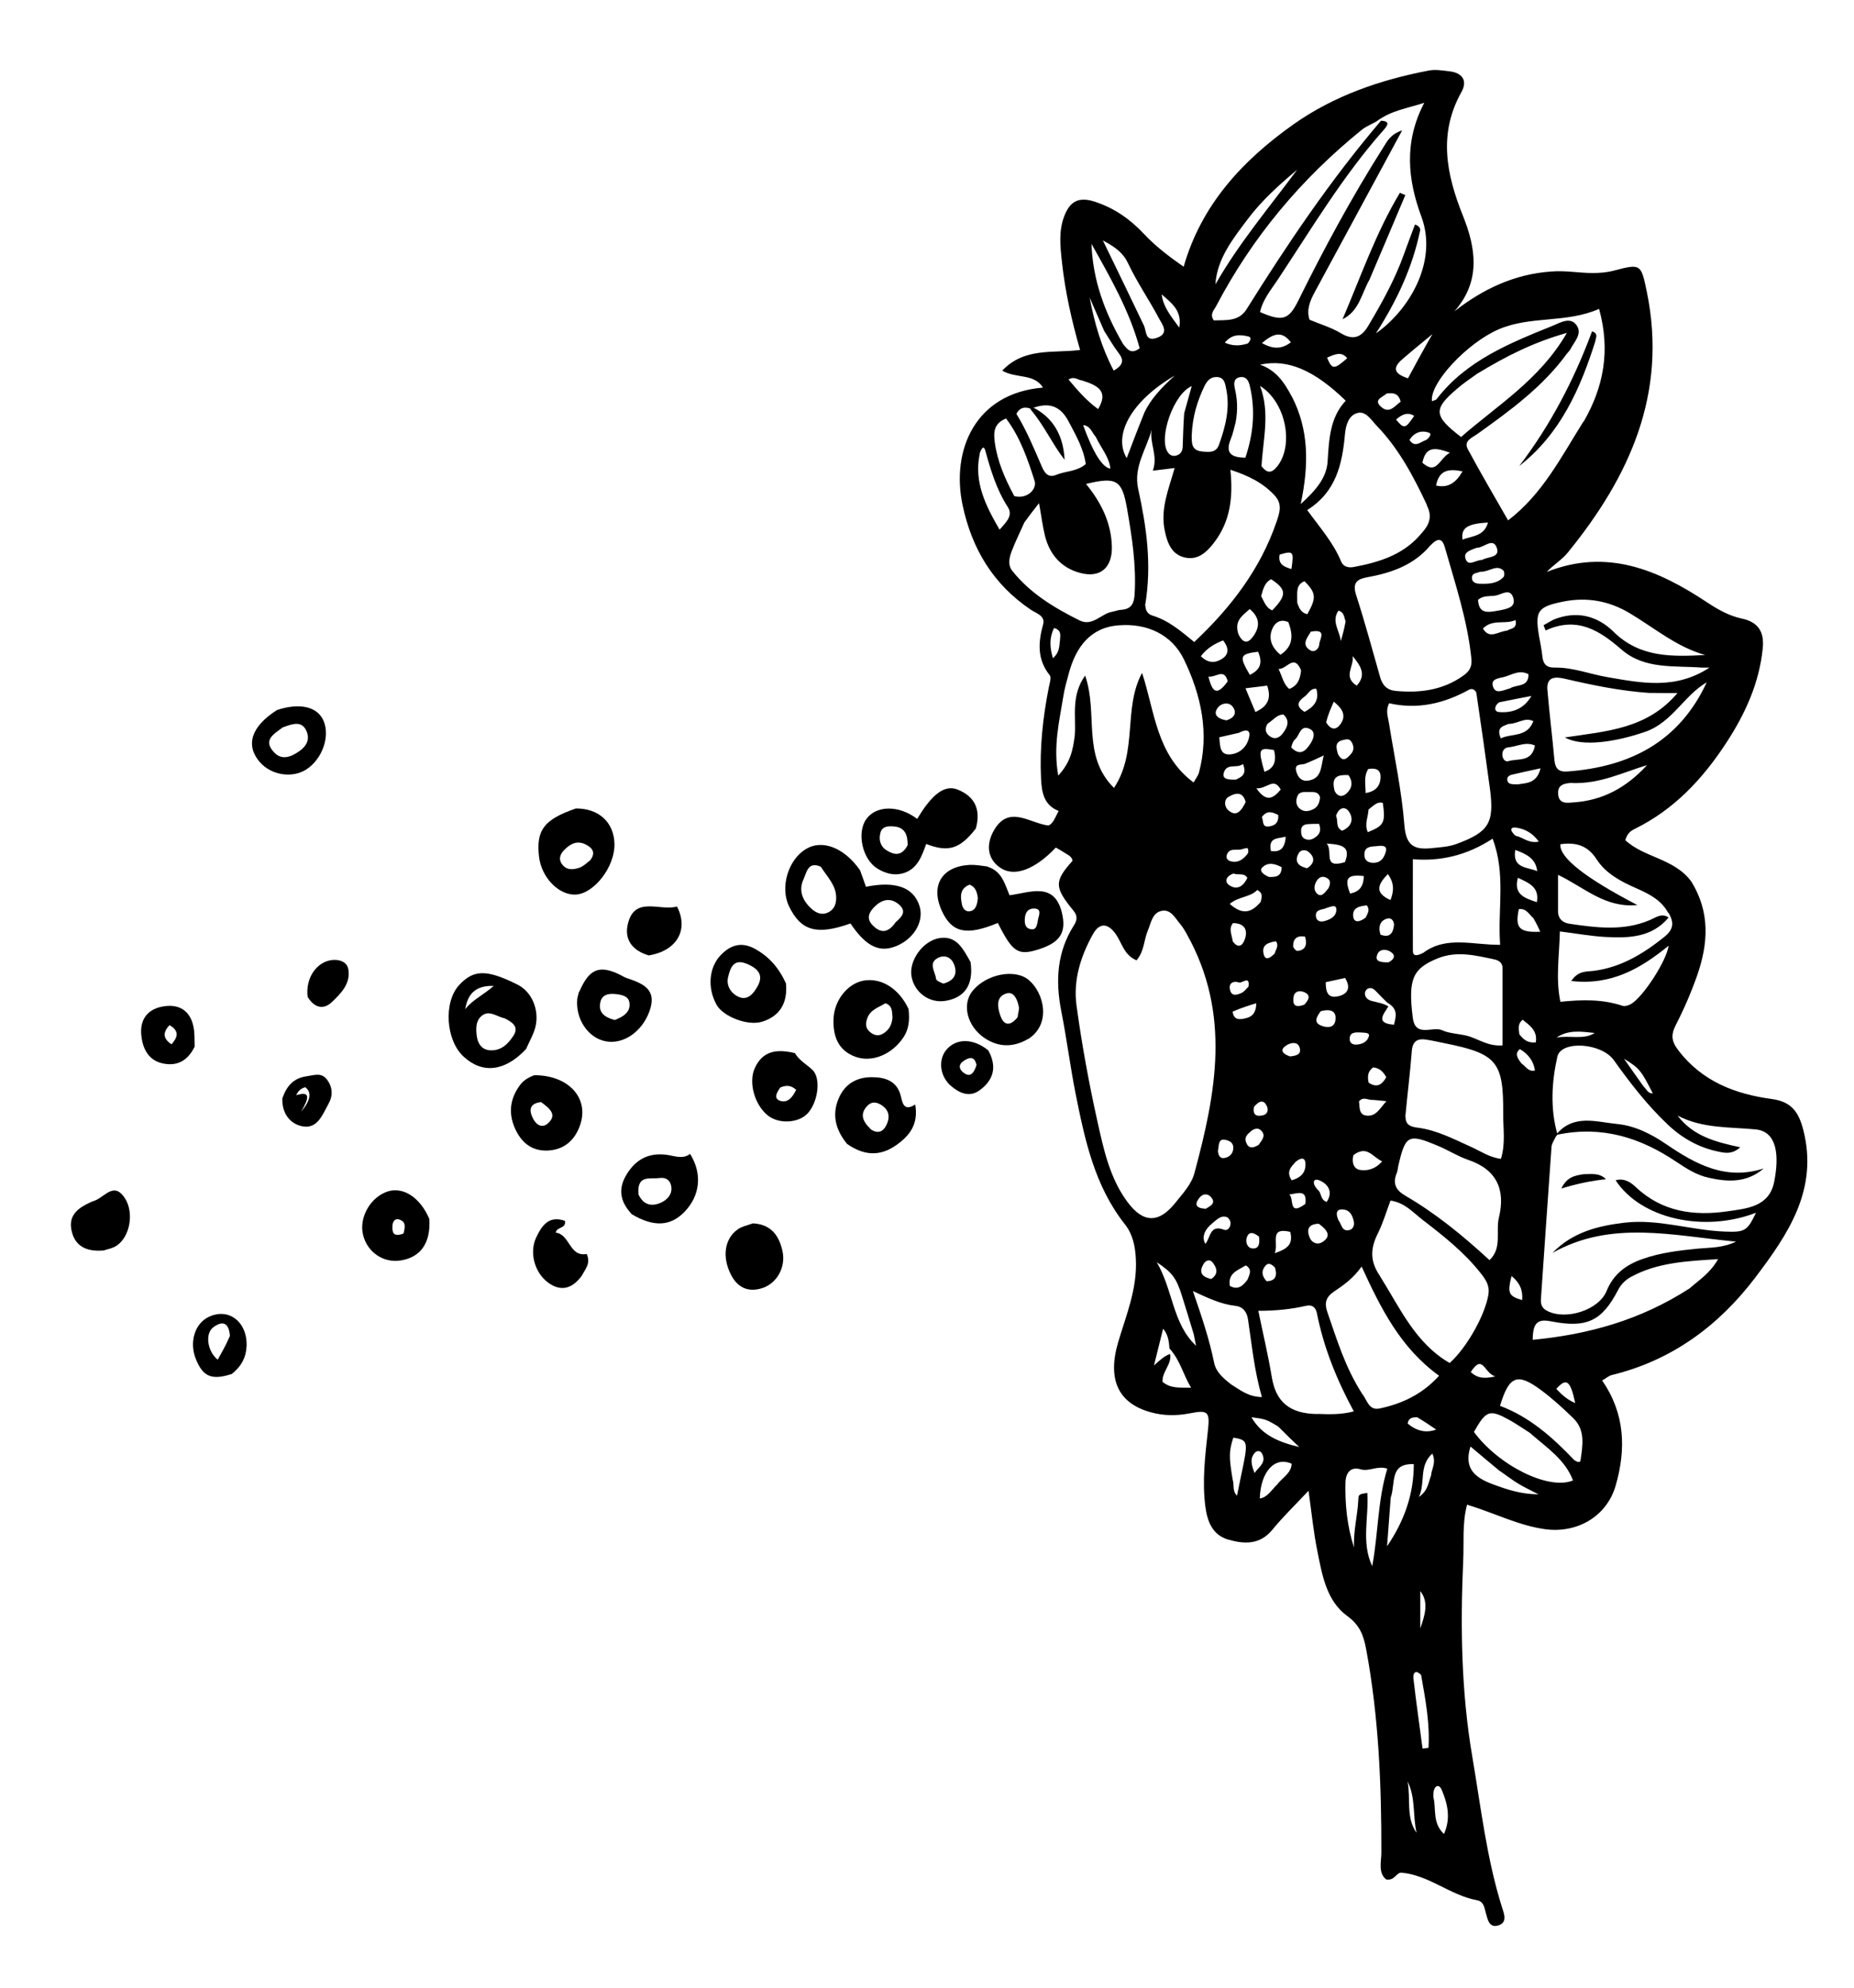 <?xml version="1.0" encoding="UTF-8"?><svg id="Layer_1" xmlns="http://www.w3.org/2000/svg" viewBox="0 0 140 150"><path d="m127.69,66.48c1.47,2.36,1.3,4.73.47,7.12-.45,1.28-.99,2.53-1.61,3.74-.39.77-.35,1.23.22,1.97,1.81,2.33,4.3,3.26,7.04,3.63,1.49.2,2.02,1.01,2.36,2.33,1.16,4.51-1.17,7.9-3.64,11.16-2.76,3.63-6.3,6.24-10.83,7.34-.21.05-.39.22-.72.41,1.73,2.49,1.82,5.18,1.02,7.94-.68,2.33-2.91,3.61-5.33,3.28-2.02-.28-3.81-1.22-5.89-1.85-.38,1.45-.22,2.85-.29,4.22-.22,4.96-.15,9.91.69,14.82.65,3.81,1.08,7.67,2.25,11.38.15.46.41,1.11-.28,1.33-.7.22-.81-.44-.95-.93-.11-.41-.15-.87-.67-.97-2.02-.37-3.61-1.89-5.7-2.08-.41-.01-.51.63-1.16.51-.61-.5-.37-1.31-.36-2,.01-5.16-.2-10.29-1.15-15.38-.19-1.02-.47-1.81-1.44-2.51-1.55-1.13-1.88-3.07-2.24-4.87-.29-1.42-.43-2.86-.67-4.57-1.01,1.08-1.93,1.96-2.73,2.94-.94,1.15-2.12,1.09-3.32.75-1.19-.34-1.59-1.35-1.74-2.49-.25-1.92-.02-3.83.19-5.73.16-1.43.03-1.59-1.38-1.31-.98.19-1.95.19-2.92-.08-2.47-.67-3.31-2.47-2.47-5.31.61-2.05,1.45-4.03,1.33-6.28-.05-1.01-.26-1.88-.82-2.59-2.3-2.91-3.03-6.38-3.73-9.87-.41-2.06-.67-4.15-1.08-6.22-.45-2.29-.33-4.46.95-6.47.25-.4.3-.72-.04-1.13-1.45-1.76-1.44-2.21-.06-3.75-.05-.33-.33-.43-.56-.58-.23-.15-.47-.29-.7-.42-1.61,1.69-3.18,2.27-4.25,1.49-1.03-.75-.95-1.87-.43-2.78,1.13-1.97,2.7-.54,4.13-.37.39-.2.5-.63.76-1.1-1.11-.45-1.28-1.37-1.33-2.47-.11-2.31.14-4.57.58-6.82.06-.32.22-.77.08-.95-.96-1.2-.88-2.47-.5-3.85.18-.64-.53-.83-.92-1.09-2.84-1.91-4.46-4.59-5.16-7.89-.88-4.13.93-8.46,6.07-8.88-.69-1.09-2.01-.66-3.08-1.28,1.68-1.77,3.84-1.3,5.88-1.56-.64-2.23-1.13-4.41-1.37-6.64-.13-1.17-.26-2.34.18-3.47.42-1.08,1.05-1.48,2.3-1.08,1.49.49,2.67,1.32,3.71,2.43.87.93,1.87,1.69,3,2.48,1.35-4.71,4.47-8.04,8.3-10.75,3.06-2.16,6.56-3.36,10.23-4.06.49-.09,1.02,0,1.53.06.97.11,1.4.69.92,1.56-1.76,3.14-1.15,6.19.1,9.32.99,2.45,1.39,4.96-.64,7.24,2.19-1.71,4.57-2.82,7.32-3.01.51-.04,1.02-.02,1.53.02,1.08.09,2.15.19,3.21-.09,2.04-.54,2.04-.49,2.48,1.62,1.57,7.65-1.31,13.94-5.98,19.67-.43.53-1.06.9-1.58,1.45,4.54-1.8,8.4-.16,12.08,2.28.83.55,1.69,1.04,2.65,1.24,1.28.27,1.7,1.05,1.58,2.24-.26,2.63-1.33,4.96-2.75,7.13-1.76,2.7-3.92,5.02-6.87,6.48-.29.14-.59.3-.76.87,1.39,1.32,3.7,1.37,4.99,3.13m-22.95,9.15c-.26-.26-.53-.52-.78-.79-.2-.21-.4-.42-.71-.28-.1.05-.2.21-.21.32-.02.33.21.52.49.6.45.12.91.18,1.28.42-.36.59-1.01,1.27.42,1.38.16-.62.33-1.17-.47-1.65m-16.48,26.08c-.04-.52-.09-1.03-.48-1.49-.23.94-.45,1.82-.69,2.77.46-.41.83-.75,1.22-.86.14.78-.63,1.33-.57,2.1.6.51,1.28.43,2.15.44-.61-1.01-.8-2.03-1.62-2.95m-10.59-70.96c-.4-.12-.73-.04-.98.42.77,1.25,1.34,2.63,1.93,4,.2.46.48.85,1.06.61.72-.3,1.57-.24,2.25-.82-.17-1.19-.76-2.19-1.3-3.22-.61-1.16-1.48-1.48-2.75-.99,0,0-.08.08-.21,0m48.24,38.08c-.52-.97-1.44-1.43-2.39-1.85-1.17-.51-2.32-1.11-3.02-2.2-.69-1.07-1.6-1.29-2.73-1.13q-.14,1.49,5.81,4.59c-2.46.23-3.99-1.33-5.99-2.28,0,1.09,0,1.92,0,2.74,0,.57.36.88.86.95,2.04.3,4.09.57,6.08-.28.47-.2.89-.55,1.41-.19-1.26,1.51-2.99,1.56-4.73,1.47-1.14-.06-2.27-.27-3.48-.42-.04,1.85-.33,3.55.04,5.31,1.65-.17,3.18-.2,4.68.3.18.06.47-.02.65-.13.93-.54,2.7-3.29,2.84-4.4-2.09,1.7-4.3,3.01-7.35,2.66.53-.79,1.16-.7,1.66-.76,2.09-.26,3.77-1.29,5.36-2.56.6-.49.84-.98.31-1.85m-21.7-59.75c.73.03.49.37.21.69-3.09,3.48-5.46,7.47-8.02,11.33-.51.76-1.12,1.49-1.32,2.42,1.7.74,2.17.59,2.89-.87,1.95-3.94,4.04-7.81,6.4-11.53.3-.47.55-1.02,1.44-1.31-.43.79-.71,1.32-1,1.85-1.87,3.46-3.74,6.91-5.61,10.37-.36.67-.63,1.35-.38,2.07.84.35,1.66.59,2.37,1.02.95.57,1.55.29,2.06-.56,1.03-1.73,2.01-3.49,2.69-5.39.27-.76.56-1.51.84-2.26.36.13.42.32.38.49-.57,2.72-1.71,5.2-3.33,7.73,2.54-1.78,4.69-5.44,3.43-8.82-1.02-2.75-1.34-5.61.22-8.58-1.34.43-2.51.58-3.62,1.41-.36.21-.77.36-1.09.62-4.57,3.69-8.28,8.11-11.01,13.32-.15.29-.51.6-.17,1.07.89-.04,1.87.11,2.47-.84,3.08-4.92,6.31-9.72,10.16-14.24m13.32,76.52s0,0-.13.16c-.11.25-.3.5-.32.76-.28,3.83-.53,7.66-.8,11.48-.03.43.09.72.48.91,1.39.72,3.89-.05,4.48-1.51.53-1.3,1.5-1.99,2.74-2.42,1.34-.47,2.73-.63,4.13-.77.92-.09,1.88-.04,2.9-.53-4.78-.45-9.41-1.65-13.86.85,1.53-1.57,3.43-2.04,5.44-2.28,2.56-.3,5.01.57,7.54.67,1.56.06,1.72-.03,2.39-1.42-3.97,1.53-8.71.44-10.6-2.45.63-.18,1.12.13,1.52.51,1.99,1.88,4.4,2.2,6.94,1.83,1.44-.21,3.13-.33,3.51-2.21.39-1.95.25-3.81-1.4-3.97-1.99-.19-4.01-.06-5.89-1.04,1.17,1.55,2.87,1.99,4.73,2.39-.59.53-1.1.44-1.59.34-1.51-.3-2.8-1.02-3.91-2.08-1.54-1.46-2.82-3.12-4.05-4.84-.94-1.31-3.98-1.5-4.26-.26-.43,1.91-.55,3.93.01,5.88m-28-15.15c-.15-.24-.28-.49-.46-.7-.39-.45-.71-1.15-1.39-1.04-.75.12-.84.92-1.09,1.51-.3.71-.26,1.56-.85,2.23-.94-.39-1.1-1.31-1.56-1.97-.59-.84-1.23-.9-1.73,0-.93,1.66-1.5,3.49-1.24,5.38.4,2.92.93,5.83,1.57,8.7.47,2.13.94,4.33,2.28,6.13,1.21,1.63,2.39,1.6,3.63.04.55-.69,1.2-1.37,1.43-2.24,1.61-5.99,2.8-11.99-.59-18.03m-8.45-15c.11-1.42-.31-2.95.78-4.5,1.01,2.89-.28,6.04,2.18,8.48,1.82-2.74.67-5.99,2.12-8.68.96,2.89,1.07,6.17,3.89,8.27.19-.33.34-.52.4-.72.81-3,.17-5.88-1.12-8.55-.92-1.91-2.81-2.76-4.93-2.59-2.16.16-3.24,1.66-3.77,3.62-.16.59-.33,1.17-.42,1.77-.3,1.86-.77,3.72-.38,5.95.9-.97,1.11-1.89,1.25-3.04m5.33-9.79c.01.36.17.64.52.75,1.24.37,2.19,1.2,3.17,2,2.77-2.6,5-5.51,6.22-9.09.23-.68.45-1.32-.14-1.96-.87-.95-1.95-1.49-3.35-1.95.22,2.1-.02,3.91-1.22,5.48-.57.75-1.24,1.37-2.23,1.14-.97-.23-1.3-1.05-1.5-1.99-.36-1.67.29-3.17.74-4.76-.59.07-1.05.13-1.65.2.42-1.12-.27-2.07-.08-3.1-.4,1.48-1.38,2.79-1.03,4.44.62,2.84,1.06,5.7.53,8.84m33.12-13.89c1.51-2.62,2.03-5.37,1.16-8.5-2.49,1.1-5.18.5-7.6,1.55-2.33,1.01-5.2,4.03-5.02,5.42.13-.06.29-.08.36-.17,2.25-2.92,5.53-4.22,8.79-5.54.56-.23,1.32-.7,1.79,0,.42.63-.19,1.22-.49,1.79-.06.12-.18.22-.26.33-1.82,2.5-4.28,4.29-6.76,6.06-.4.29-1.06.51-.72,1.15.96,1.79,2,3.55,3.04,5.37,2.59-1.98,3.97-4.72,5.69-7.46m-8.09,20.45c-.13-.23-.32-.34-.57-.2-1.89,1.04-3.89,1.5-6.01,1.01-.29.57-.09,1.02-.02,1.47.41,2.58.97,5.15,1.17,7.74.12,1.49.69,1.86,2,1.73.65-.07,1.3-.09,1.93-.32,2.45-.9,2.87-1.58,2.53-4.16-.32-2.36-.65-4.72-1.03-7.26m-3.48-11.1c-1.25,1.49-2.96,2.07-4.79,2.4-.82.15-1.08.48-.8,1.35.66,2.04,1.22,4.12,1.81,6.19.17.6.52.97,1.17,1.03,1.82.17,3.55-.05,5.09-1.14.45-.32.69-.65.63-1.27-.29-2.91-1.22-5.66-2.01-8.44-.18-.62-.48-.78-1.09-.12m-.25-3.04c-1.02-2.17-2.13-4.28-3.82-6.02-.41-.43-.8-1.12-1.45-.94-.67.19-.87.95-.93,1.61-.2,2.25-.68,4.36-2.85,5.71.99,1.36,1.99,2.49,2.56,3.88.17.41.56.49.95.42,1.87-.35,3.66-.89,4.97-2.37.51-.57,1.11-1.21.55-2.29m-3.53,58.18c1.5,2.38,2.66,5.05,5.26,6.55,1.34-1.21,2.71-3.71,2.93-5.21.09-.63-.2-1.07-.55-1.52-1.25-1.6-2.83-2.85-4.42-4.07-.72-.55-1.34-1.3-2.43-1.46-.32.86-.57,1.71-.96,2.49-.52,1.05-.65,2.03.17,3.21m1.93-12.02c-.02.63.42.76.92.82,1.47.19,2.75.88,4.07,1.47.7.32,1.36.78,2.21.88.36-1.17.16-2.3.17-3.4.03-3.94-.48-4.53-4.4-5.32-.46-.09-.91-.2-1.38-.27-.66-.11-1.06.08-1.12.85-.12,1.58-.32,3.15-.49,4.96m-28.77-44.84c-.32.73-.68,1.44-.96,2.18-.18.48-.31,1.03.06,1.48,1.35,1.69,3.15,2.77,5.05,3.72,1,.5,1.63-.49,2.47-.64.23-.04.45-.14.69-.15.77-.05.98-.47,1.02-1.2.13-2.17-.2-4.29-.57-6.42-.38-2.18-.79-2.44-3.1-1.88,1.13,1.39,1.9,2.9,1.95,4.72.04,1.58-.85,2.4-2.38,2-1.44-.38-2.31-1.38-2.67-2.8-.18-.73-.27-1.49-.45-2.47-.44.56-.73.93-1.11,1.46m47.16,12.86c-2.15-.15-4.25-.58-6.35-1.07-.7-.16-1.4-.18-1.31.85.15,1.77.37,3.53.53,5.29.06.63.31.91.98.86,4.72-.35,8.44-2.24,10.52-6.73-1.72,1-2.6,3.02-4.63,3.73-2.25.78-4.79,1.16-6.08.43,3.13-.47,6.21-.63,8.5-3.35-.83,0-1.38,0-2.16-.01m-17.04,19.62c1.74-1.31,3.76-.59,5.81-.61-.2-2.71.45-5.32-.57-8.01-1.97,1.29-3.99,1.72-6.02,1.55,0,2.39-.01,4.66,0,6.92,0,.41.31.39.77.15m9.85-25.15c1.71-.69,3.28-.32,4.54.92,1.99,1.96,4.42,1.88,6.91,1.75-2.17-.61-3.85-2.06-5.72-3.17-1.55-.92-3.23-1.22-5-.86-1.94.39-2.14.71-1.82,2.62.09.51.2,1.01.25,1.53.06.57.33.84.91.83,1.38-.03,2.66.49,4,.72,2.56.44,5.13.97,7.71-.72-.33,0-.46,0-.59,0-2.08-.16-4.3.15-6.04-1.35-1.67-1.45-3.37-2.55-5.75-1.45-.05-.13-.1-.27-.15-.4.19-.11.39-.22.75-.42m-14.42,58.46c.35.46.48,1.24,1.29,1.07,1.7-.36,3.22-1.07,4.49-2.47-2.91-2.1-4.39-5.06-5.85-8.24-.64.9-1.37,1.41-2.09,1.89-.62.42-.73.88-.5,1.54.72,2.07,1.34,4.18,2.66,6.22m9.59-10.14c.97-.91.45-2.15.71-3.22.5-2.07-.15-3.61-2.32-4.34-.79-.27-1.51-.74-2.29-1.06-2.23-.94-2.45-.83-2.99,1.51-.04.18-.05.38-.12.55-.32.79-.07,1.29.66,1.71,2.27,1.32,4.3,2.97,6.35,4.86m-1.72-16.94c.84.21,1.58.82,2.7.73,0-1.96,0-3.9,0-5.84,0-.39-.28-.58-.62-.65-1.42-.3-2.82-.66-4.27-.08-1.89.77-2.25,1.54-1.89,4.46.19,1.57,1.5.63,2.23.97.49.23,1.09.24,1.86.41m-11.27,28.54c.86.03,1.73.07,2.73-.19-1.32-2.44-2.28-4.85-2.79-7.42-.09-.43-.35-.65-.81-.55-1.12.26-2.27.38-3.61.38.36,1.76.75,3.38,1.02,5.02.31,1.85,1.34,2.75,3.45,2.77m12.13-78.56c-.53.39-1.08.74-1.57,1.17-1.84,1.56-1.81,2.05.28,3.66,2.72-2.39,5.93-4.3,7.99-7.86-2.54.72-4.57,1.75-6.7,3.04m15.93,69.1c.71-.64,1.56-1.14,2.19-2.24-2.43.15-4.6.26-6.58,1.34-.41.23-.74.54-.97.98-1.22,2.35-2.36,2.91-5.09,2.37-1.06-.21-1.35.2-1.36,1.4,4.24-.41,8.12-1.49,11.81-3.86m-29.99-67.31c1.28,2.49,1.29,5.13.66,8.1,1.17-1.06,1.95-2,2.03-3.19.11-1.69.17-3.34,1.37-4.61-2.41-2.34-4.41-3.17-6.47-2.72,1.18.41,1.8,1.27,2.41,2.43m-4.57,74.54c.66.4,1.26.92,2.3.94-.58-2.01-.76-3.95-1.05-5.87-.09-.59-.4-.96-.98-1.02-1.07-.12-2.03-.58-3.18-1.11.66,1.91,1.24,3.63,1.6,5.4.14.69.63,1.13,1.31,1.66m22.52,3.63c-.47-.3-.94-.62-1.42-.9-1.61-.9-1.85-.82-2.79.84,1.86,2.53,5.65,4.43,7.48,3.66-.59-1.57-1.94-2.44-3.27-3.6m3.39,2.08c.16.11.42.22.45,0,.16-1.11.38-2.27-.54-3.17-.77-.75-1.57-1.48-2.43-2.12-1.8-1.34-2.42-1.1-3.11,1.18,2.19.82,3.91,2.31,5.62,4.11m-15.64,2.46c.13,1.84-.48,3.72.37,5.53.46-2.44.4-4.94,1.14-7.36-.76-.25-1.36.24-2.02.05-.74-.22-1.12.25-1.14,1-.04,1.67.13,3.32.65,4.91-.07-1.23.27-2.42.32-3.63.02-.4.06-.4.68-.5m-13.26-79.8c0,.57-.03,1.13.78,1.21.54.05,1.06.11,1.28-.51.49-1.37.85-2.76.54-4.23-.08-.4-.14-.86-.71-.88-.5-.01-.75.32-.94.71-.52,1.1-.89,2.24-.95,3.69m-13.39,4.59c1,.25,1.71-.56,1.53-1.14-.52-1.63-1.09-3.31-2.16-4.72-.97.39-.94,1.1-.85,1.8.19,1.4.73,2.68,1.48,4.07m8.23-11.46c.3.37.58.78,1.23.29-.77-2.83-2.22-5.35-3.64-7.88.1,2.7.97,5.14,2.41,7.6m1.53-1.48c.23.42.07,1.29.98.98.99-.33.43-1.01.18-1.47-.74-1.4-1.65-2.71-2.32-4.13-.39-.83-.96-1.24-1.92-1.76,1.09,2.25,2.05,4.22,3.08,6.38m8.9,10.66c.4.52.74.58,1.2,0,1.25-1.59.66-4.82-1.31-6.06.77,2.06.23,3.97.11,6.06m-1.97-3.25c-.11.4-.19.82-.35,1.2-.46,1.11.09,1.39,1.1,1.41.61-1.81.77-3.58.34-5.4-.09-.4-.26-.74-.72-.68-.53.07-.49.52-.41.87.18.78.24,1.56.05,2.58m25.38,27.17c-.55.03-1.08.13-1.02.85.06.77.69.66,1.18.62,2.15-.15,3.93-1.07,5.53-2.81-1.93.59-3.58,1.43-5.69,1.35m-13.66,53.89c-.09,1.24-.19,2.47-.28,3.71,1.27-1.87,2.02-3.88,2.02-6.2-1.84-.07-1.37,1.39-1.73,2.49m-31.05-78.72c-.44,2.12.43,3.86,1.5,5.71.54-.6,1.03-1.08.62-1.71-.85-1.32-1.29-2.78-1.7-4.27-.12-.42-.3-.14-.43.26m17.81-12.79c1.76-3.09,4.05-5.79,6.17-8.65-1.34,1.12-2.64,2.29-3.68,3.66-1.15,1.52-2.38,3.06-2.49,5m-2.36,9.72c.18-.66.37-1.33.57-2.05-1.36.56-2.53,3.91-1.81,4.98.14.21.33.32.59.27.39-.08.53-.35.54-.71.03-.75.04-1.5.11-2.48m23.82,79.8c-.73-.61-1.47-1.22-2.2-1.84-.54,1.71.41,2.38,1.72,2.86,1.05.39,2.09.74,3.42.75-.62-.32-1.07-.53-1.5-.79-.44-.26-.85-.58-1.44-.99m-23.09-10.28c-.3-.98-.59-1.95-.9-2.93-.42-1.33-.73-1.75-1.9-2.53,1.24,2.12,1.18,4.63,2.97,6.31-.05-.22-.09-.45-.17-.85m-3.74-69.57c.48-1,1.21-1.81,2.3-2.8-3.29,1.92-4.68,4.49-3.63,6.23.41-1.07.82-2.16,1.33-3.42m20.9,95.25c-.41-.44-.62-.14-.58.24.2,1.78.46,3.54.69,5.31.15-.02.3-.03.45-.05.11-1.79-.21-3.55-.56-5.51m-14.22-14.7c.12.37-.05.82.32,1.18.8-4.04,1.08-4.16-.28-4.38-.33,1.03-.34,1.44-.04,3.21m3.36.32c.37-.51,1.05-.82,1.09-1.56-1.28-.58-2.35.6-2.41,2.62.57-.08.83-.58,1.32-1.06m-13.08-87.07c-.36-.83-.72-1.66-1.09-2.5.36,1.91.89,3.75,1.82,5.52.72-.42.79-.79.37-1.33-.37-.48-.67-1.01-1.11-1.7m13.93,22.01c-.61-.28-1.03.04-1.23.54-.28.71-.05,1.35.63,1.92.91-.6,1.01-1.38.6-2.45m16.1-.93c.52-.11,1.1-.25.87-.95-.22-.66-.78-.29-1.18-.17-.48.14-1.03-.04-1.47.36.07,1.18.87.92,1.79.76m-5.16,89.6c.23.88-.1,1.93.8,2.77.55-1.24.24-2.35-.17-3.33-.24-.56-.69-.28-.63.56m-.42-109.82c.07-.12.13-.23.35-.6-.91.75-1.61,1.32-2.29,1.91-.83.72-.49,1.12.44,1.43.49-.91.95-1.76,1.5-2.74m-12.58,19.19c.22.39.35.87.83,1.06,1.11-1.15,1.1-1.57-.08-2.35-.46.22-.6.68-.76,1.29m-1.67,10.3c-.48.11-.96.22-1.49.34.07.66.02,1.4.91,1.28.73-.1,1.24-.64,1.36-1.38.07-.46-.25-.53-.78-.24m-.05-7.46c.23.49.58.85,1.02.31.58-.7.71-1.47-.16-2.19-.54.5-1.18.86-.86,1.87m-11.8-19.12c-.31-.02-.58-.35-1.02-.07.68.82,1.36,1.6,2.23,2.23.81-1.34,0-1.78-1.21-2.16m14.84,78.96c-.92-.56-.98-.58-2.05-.72.78,1.35,2.04,1.87,3.61,2.25-.58-.55-1.01-.96-1.56-1.52m19.36-51.42c-.7-.32-1.35.08-2.03.14-.29.03-.47.29-.43.62.03.26.21.49.45.42.74-.23,1.77.11,2.01-1.18m-1.87-4.32c.48-.31,1.4-.05,1.38-1.06-.71-.38-1.3.08-1.9.22-.36.09-.99.13-.77.74.2.55.7.27,1.29.1m-16.08-6.46c.13.4.29.77.76.87.7-1.25.67-1.59-.21-2.49-.69.27-.54.88-.55,1.61m5.38,15.62c-.02.56-.33,1.12-.05,1.71,1.23-.5,1.34-.72,1.13-2.21-.41-.12-.67.18-1.08.5m-20.6-28.13c-.29-.31-.39-.83-.95-.88q1.14,3.14,2.06,3.29c-.09-.87-.67-1.51-1.11-2.41m30.46,20.04c-.35.24-.41.69-.03.73.98.09,1.89-.2,2.47-1.21-.75.14-1.5.29-2.44.48m-18,15.06c.06-.31.22-.64-.26-.9-.51.55-1.39.48-2.08,1.05.83.73,1.53.82,2.34-.15m3.35-10.42c-.31.1-.84-.04-.66.59.13.44.39.75.89.68,1.05-.16.95-1.03,1.18-1.9-.51.24-.87.41-1.41.63m-2.85-5.9c-.53.06-1.05.13-1.65.2.29.68.51,1.21.75,1.79.9-.41,1.23-.98.89-1.99m6.51,35.43c-.13.51-.01,1.04.51,1.12.53.08,1.14-.05,1.66-.65-.74-.33-1.13-1.25-2.17-.47m9.71-44.91c.42-.27,1.38-.15,1.12-.91-.27-.8-.93-.07-1.43-.02-.09,0-.18.04-.27.07-.34.15-.81.27-.67.74.2.65.69.15,1.24.11m-13.65,8.33c-.55-1.28-1.06-.07-1.7-.1.29.62.38,1.17.81,1.51.62-.25.82-.71.89-1.42m15.66,4.06c-.42.17-.94.26-.58,1.09.83-.4,1.98-.05,2.46-1.3-.67-.32-1.14.2-1.88.21m1.88,14.66c-.33-.29-.54-.77-1.1-.68-.3,1.41.03,1.78,1.62,1.7-.14-.31-.27-.59-.52-1.02m-23.44-20.96c-.64.25-1.22.59-1.67,1.19.53.53,1.07.53,1.58.21.52-.32.58-.8.1-1.4m19.42-5.19c-.23.12-.61.07-.63.44-.02.35.28.46.57.47.65.02,1.32.01,1.81-.5.09-.09.08-.41,0-.49-.52-.5-1.03.09-1.74.09m2.82,16.04c.67-.1,1.44-.07,1.72-1.21-.88.19-1.5.32-2.12.47-.23.05-.46.17-.38.47.08.28.34.26.77.27m-14.92.97c-.15-.48-.56-.38-.91-.39-.32,0-.67-.05-.81.34-.12.32-.1.65.16.89.31.29.68.24,1.02.08.3-.14.5-.4.54-.92m-3.97-5.54c-.26.45-.11.8.31,1.02.34.17.64-.03.84-.29.34-.45.58-.94.06-1.43-.49,0-.74.39-1.21.7m1.79,1.78c.69.71,1.13.24,1.49-.34.22-.36.38-.86-.12-1.07-.7-.3-.73.52-1.08.81-.13.11-.21.29-.29.61m9.91-21.49c1.09.97,1.25-.31,2.08-.76-1.13-.41-1.83-.49-2.08.76m-3.75,48.08c-.34.04-.72-.29-1.04.12.07.43-.04,1.02.6,1.07.7.06.97-.54,1.47-1.09-.41-.04-.63-.07-1.03-.1m-2.1-17.94c.47-1.18-.23-1.33-1.37-1.4.5.63-.35,1.92,1.37,1.4m-6.56-15.88c-1.39.18-1.45.33-.62,1.75.7-.35,1.03-.82.62-1.75m6.57,24.62c-.48.11-.97.21-1.46.32,0,.67.12,1.24.91,1.07.66-.14,1.06-.56.55-1.39m12.23-26.21c.26-.18.79-.11.64-.8-.77.36-1.72-.11-2.46.64.51.84,1.1.23,1.82.16m-22.78,46.27c.4-.44.31-1.48,1.41-1.06.28.11.51-.21.49-.52,0-.15-.14-.38-.27-.43-.47-.17-.78.21-1.1.46-.6.48-.82,1.05-.53,1.56m5.18-37.27c-1.16-.21-1.21-.09-.72,1.64q1.06-.35.72-1.64m-2,39.97c.14-.37.4-.75-.12-1.08-.61.37-1.38.59-1.21,1.55.55.3.92.09,1.33-.47m16.24-55.85c.71-.28,1.64-.24,1.92-1.29-1.55.09-2.05.4-1.92,1.29m5.61,27.36c.21-1.13-.58-1.44-1.43-1.84-.34,1.26.5,1.53,1.43,1.84m-7.61-31.44c.91.2,1.49-.19,2-1.07-1.06-.22-1.77-.1-2,1.07m-14.38,23.87c-.23-.85-.83-.65-1.3-.37-.35.21-.31.74-.02.99.61.55.99.09,1.33-.62m9.91,3.34c-.45.04-.97,0-.95.68.01.39.26.56.62.58.47.02.76-.2.93-.64.17-.44.17-.73-.6-.62m-3.19-4.14c.24.44.61.44.91.15.4-.38.49-.86.12-1.37-.74-.03-1.35.06-1.03,1.22m1.66-7.97c.77-.83.27-1.53-.31-2.23.13.77-.76,1.56.31,2.23m4.52,86.57c-.3-1.28-.06-2.65-.68-3.87.25,1.32-.14,2.74.68,3.87m-7.38-45.96c-.8.01-.96.45-.67,1.09.18.38.6.51.94.29.7-.45.38-.9-.27-1.38m14.83-28.21c-.23,1.41.91,1.28,1.66,1.6-.11-.94-.79-1.29-1.66-1.6m-14.28-9.63c.3.5.7.67,1.08.14.48-.67.13-1.19-.5-1.7-.22.49-.43.95-.58,1.56m7.93,56.79c.04-.47.4-.92.09-1.61-1.04.94-.5,2.14-1.01,3.27.68-.47.69-1.01.93-1.67m-4.75-53.27c-.38.58-.2,1.18-.21,1.83.75-.13,1.09-.52,1.13-1.14.03-.5-.19-.8-.92-.68m-3.61,18.29c-.28.4-.59.86.11,1.1.37.13.92.18,1.01-.42.1-.71-.35-.89-1.12-.69m7.28,30.64c-.34,0-.65.05-.7.48q1.03.86,2.15.45c-.44-.3-.86-.59-1.45-.94m-9.57-13.98c-1.64-.38-.85.84-1.17,1.61.91-.31,1.42-.64,1.17-1.61m.05-67.13c-.71-.93-1.37-.63-2.19.06.79.43,1.43.51,2.19-.06m-4.4,45.2c.5.68.82.2.95-.24.21-.74-.17-1.12-.92-1.13-.34.4-.12.8-.02,1.36m11.91-3.1c.25-.65.31-1.27-.2-1.96-.76.78-1.03,1.41.2,1.96m-2.02-1.81c-1.24-.14-1.48.16-1.03,1.32.65-.12,1.03-.5,1.03-1.32m-1.92,25.96c.25.28.24.88.81.76.3-.06.42-.35.36-.65-.09-.42-.26-.82-.73-.9-.45-.07-.72.11-.44.78m-.17-30.48c.17.35-.06.87.46,1.11.69-.3.91-.85.51-1.45-.25-.37-.73-.39-.98.34m-1.29.59c-.27,0-.55,0-.82.02-.3.02-.53.15-.52.5,0,.24.03.48.26.6.26.14.53.09.78-.08.33-.22.52-.51.31-1.05m1.46-5.21c.36.64.69.24.96-.06.24-.26.23-.6.03-.91-.16-.25-.37-.2-.62-.14-.6.13-.58.5-.38,1.11m6.2,63.12v2.81c.35-.99.66-1.98,0-2.81m7.49-42.01c.29.37.61.67,1.23.6.15-.88-.45-1.27-.99-1.71-.37.3-.31.63-.25,1.11m-16.29-25.44c-.48.36-.56.71.07,1.1.7-.38,1.14-.86.89-1.74-.48-.05-.56.37-.96.64m-5.83,1.74c.54-.16.84-.53.48-1.02-.27-.38-.83-.3-1.1.03-.4.48-.15.85.62.99m12.08-24.65c-.29.27-1.01.45-.4.99.63.56,1.03-.07,1.48-.39-.14-.54-.46-.72-1.08-.61m-11.36,29.13c.41-.2.85-.38.53-1.18-.45.38-1.22-.11-1.45.67-.14.49.35.53.92.51m-13.29-10.46c0-.36.18-.81-.45-.98-.37.78-.32,1.47-.08,2.28.42-.37.48-.73.52-1.3m37.49,56.44c.4.42.82.82,1.43,1.07-.37-1.72-.67-1.93-1.43-1.07m-22.46-18.44c.23-.33.57-.68.16-1.07-.21-.21-.51-.14-.75.06-.24.21-.52.43-.39.8.14.43.42.58.99.22m8.28-4.68c.62.42,1.01.16,1.33-.41-.23-.42-.51-.7-.99-.74-.34.25-.47.57-.34,1.15m11.54-1.45c.32.21.52.66,1.02.53q-.16-1.04-1.14-1.61c-.39.31-.23.63.12,1.08m.05,17.86c.07-.73-.17-1.31-.8-1.82-.32,1.3-.23,1.51.8,1.82m-15.96-50.44c-.26.46-.74.97-.04,1.4.34.21.67-.14.68-.45.02-.39.64-1.2-.65-.95m-1.13,40c-.33.38-.75.73-.3,1.4.61-.18,1.05-.51,1.04-1.22,0-.41-.22-.6-.74-.18m22.58-9.72c-.99-.1-1.99-.27-2.88.35.99-.19,2.05.19,2.88-.35m-18.81-31.07c-.12-.28-.08-.67-.54-.8-.56.8.1,1.53.18,2.3.12-.44.25-.87.36-1.49m-7.4,17.1c-.14.03-.28.04-.41.09-.4.14-.99-.17-1.17.47-.06.2.07.37.26.43.58.18.98-.12,1.31-.54.08-.1.09-.25.01-.44m5.89,4.55c-.33.11-.8.09-.73.62.04.33.33.42.63.34.46-.12.92-.36.91-.88-.01-.42-.39-.21-.81-.09m-4.29-2.36c.47,0,.96.02.97-.74-.51-.27-1.05-.41-1.48.04-.21.22.06.51.51.69m2.9-.65c.55-.37.62-.8.11-1.23-.22-.19-.59-.18-.74.08-.32.54-.18.97.63,1.15m15.75-2.45c.53.11.98.6,1.74.44-.48-.66-1.05-.95-1.67-1.05-.47-.08-.58.17-.08.62m-26.73-40.87c.12.96.7,1.65,1.33,2.51.22-1.28-.57-1.84-1.33-2.51m3.75,74.3c.58-.39.41-.86.08-1.26-.2-.24-.5-.15-.67.14-.32.54-.24.95.6,1.13m8.83-29.48c.16-.32.22-.64-.18-.82-.31-.14-.56.01-.71.26-.17.29-.25.65,0,.92.33.35.57.03.89-.36m-3.6-7.46c-.54-.97-1.02-.04-1.84-.09.74,1.04,1.23.82,1.84.09m-4.74,27.29c.04.39.2.63.64.48.34-.12.52-.39.52-.75,0-.33-.23-.49-.53-.57-.62-.16-.54.33-.63.84m1.11-10.53c.08.71.62.59,1.03.49.53-.13.76-.53.75-1.12-.62.19-1.14.35-1.78.63m-.37-24.93c-.28-1.02-.87-.28-1.46-.35.28,1.12.61,1.54,1.46.35m5.86,39.44c.16-1.17-.64-.76-1.22-.71.4.26-.11,1.69,1.22.71m-3.29-29.2c.14.26,0,.76.48.72.43-.03.82-.23.76-.87-.41-.2-.82-.4-1.23.15m-2.16,4.27c-.49.17-.74.59-.29.89.6.4,1.08.03,1.35-.56-.25-.41-.63-.19-1.06-.33m1.09-40c.18-.17.33-.47.05-.53-.59-.14-1.24-.21-1.78.47.59.25,1.07.26,1.74.06m5.98,1.07c.38.91.53.91,1.52.04-.42-.52-.9-.32-1.52-.04m4.04,43.54c.68.27.94-.11,1.01-.68.04-.3-.17-.61-.47-.54-.55.13-.74.57-.55,1.22m-1.57,7.38c-.39-.01-.78,0-.75.54.01.26.23.39.49.38.45-.02.85-.21.96-.64.07-.28-.3-.25-.7-.28m21.42,4.06c.23.19.32.56.72.54-.91-1.77-1-1.88-2.18-2.62.51.73.93,1.33,1.46,2.07m-27.46-40.11c-.14.73.32.92.89,1.09.19-1.34.15-1.39-.89-1.09m2.9,47.96c.28.23.16.73.65.89.55-.81.02-1.4-.56-1.63-.48-.19-.57.25-.09.74m3.6-20.57c.13-.29.35-.57.08-.92-.52.06-1.08.15-1.03.81.04.51.46.49.95.11m-4.63,6.57c.3-.34.56-.72-.07-.96-.32-.12-.69-.04-.75.39-.07.48.01.88.82.57m-3.76,35.34c.31-.45.94-.79.54-1.49-.1-.17-.33-.21-.48-.07-.46.44-.29.99-.07,1.56m2.68-31.43c.43-.04.91-.13.72-.69-.14-.43-.62-.36-.93-.18-.44.25-.59.59.21.87m7.44-7.1c.39-.2.61-.5.15-.8-.29-.19-.79-.23-.97.15-.27.58.19.66.81.65m-9.78,20.69c-.36-.27-.77-.47-.93.14-.07.25.03.72.43.76.48.05.59-.32.51-.9m1.19-21.36c.06-.29.34-.56.09-.92-.57.1-1.12.25-.92,1,.13.48.47.28.83-.08m14.8,31.59c.41.38.87.56,1.85.33-.87-.27-.92-1.75-1.85-.33m-14.78-7.88c-.2-.21-.47-.42-.7-.17-.35.38-.31.81.07,1.2.59-.03.84-.31.63-1.03m-2-21.21c.12-.87-.49-.23-.72-.31-.41-.14-.8.03-.68.55.12.54.55.39.89.23.16-.07.28-.23.51-.47m11.14-42.79c.61.73.7.71,1.37-.28-.46-.28-.87-.16-1.37.28m-6.87,39.02c-.57-.1-.91.13-.9.72,0,.13.22.37.32.36.57-.05.77-.42.58-1.08m-3.86,12.85c-.12.63.22.76.72.62.33-.09.38-.41.25-.69-.23-.47-.55-.43-.97.07m13.04-50.35c.18-.15.43-.43.17-.53-.59-.21-1.12,0-1.47.55.42.61.79.17,1.3-.02m-16.68,58.04c.36-.22.83-.43.36-.92-.24-.25-.6-.22-.85.1-.34.45-.33.77.49.82m4.92-27c.74.11,1.06-.24,1.12-1.08-.65.16-1.32.04-1.12,1.08Z"/><path d="m64.94,65.66c.18.48.31.87.45,1.26,2.24-.45,3.59.04,4.04,1.44.35,1.09-.32,2.35-1.56,2.95-1.38.66-2.42.19-3.65-1.62-2.54.9-3.74.57-4.64-1.3-.69-1.43-.07-3.51,1.28-4.32,1.22-.74,2.89-.11,4.08,1.6m-2.96-.26c-.96-.44-1.07.43-1.3.93-.4.87-.08,1.63.61,2.25.37.33.8.5,1.28.25.47-.25.59-.69.57-1.18-.04-.86-.62-1.43-1.16-2.25m5.65,4.19c.44-.39.89-.81.23-1.36-.6-.5-1.22-.38-1.76.13-.44.41-.74.91-.21,1.45.54.55,1.11.69,1.74-.22Z"/><path d="m74.56,65.4c1.1.35,1.3,1.27,1.67,2.16,1.53-.19,3.38-1.06,3.96,1.33.36,1.5-.17,2.23-1.69,2.73-1.61.53-2.03.27-3.15-1.97-2.36.98-3.46.75-4.22-.89-.89-1.91-.03-3.37,2.08-3.49.41-.02.83.05,1.36.12m-.73,2.38c-.06-.42-.15-.82-.62-1.01-.75.29-.71.89-.58,1.5.06.3.26.55.57.51.43-.05.58-.42.63-1m4.58,1.48c.09-.33.18-.68-.34-.69-.46,0-.65.3-.69.72-.03.33,0,.72.36.82.56.16.55-.32.66-.85Z"/><path d="m73.69,62.52c-1.2,1.55-2.08,1.82-3.75,1.17-.34.94-.68,1.94-1.81,2.23-.68.17-1.31-.03-1.87-.37-1.14-.69-1.58-2.7-.85-3.73.75-1.06,2.48-1.07,3.85-.02,1.14-1.91,2.1-2.62,3.09-2.2,1.26.52,1.73,1.49,1.34,2.92m-5.15,1.25c0-.71-.17-1.32-1-1.4-.4-.03-.9-.06-1.05.45-.16.54-.01,1.06.46,1.35.52.32,1.12.52,1.6-.41Z"/><path d="m39.72,79.17c-1.6,1.7-3.29,1.88-4.71.57-1.35-1.24-1.53-4.09-.35-5.39,1.1-1.2,2.09-1.21,4.43-.04,1.07.53,1.67,1.93,1.33,3.23-.14.53-.43,1.03-.7,1.63m-1.64-2.33c-.53-.11-1.07-.58-1.59-.26-.58.36-.57,1.04-.48,1.65.08.57.41.99.98,1.03.84.06,1.39-.48,1.8-1.13.37-.6,0-.95-.7-1.29m-2.96-.68c.54-.71,1.38-1.07,2.15-1.76-1.36-.04-1.96.59-2.15,1.76Z"/><path d="m43.45,61.01c1.79-.02,2.93,1.07,2.95,2.71.02,1.71-1.55,3.73-2.94,3.79-1.28.05-2.59-1.31-2.76-2.88-.22-1.98.37-2.78,2.76-3.61m1.12,3.88c.44-.58.13-.94-.39-1.19-.64-.31-1.17,0-1.6.45-.26.27-.43.63-.19,1,.34.53.85.49,1.36.32.25-.09.47-.28.83-.58Z"/><path d="m68.61,76.17c.09.83.02,1.51-.4,2.13-.87,1.29-2.38,1.91-3.64,1.44-1.29-.48-1.67-1.56-1.63-2.82.04-1.41,1.04-2.67,2.23-2.91,1.34-.26,2.71.56,3.45,2.16m-1.23.57c-.03-.41,0-.85-.53-1.03-.49.31-1.1.46-1.35,1.08-.17.43-.18.81.22,1.12.33.26.67.29,1.02.05.36-.25.6-.57.65-1.22Z"/><path d="m63.95,86.31c-.94-1.16-1.15-2.36-.53-3.61.48-.96,1.34-1.41,2.4-1.41,1.05,0,1.95.29,2.22,1.49.12.54.27,1.09,1.07.57.26,1.52-.44,2.37-1.45,3.08-1.23.86-2.44.78-3.72-.12m1.78-1.11c.65.46,1.06.13,1.29-.47.2-.52.07-1-.44-1.33-.39-.25-.77-.3-1.11.09-.51.57-.36,1.09.27,1.7Z"/><path d="m40.35,81.14c2.59,0,4.15,1.73,3.46,3.75-.37,1.08-1.12,1.83-2.34,1.93-1.17.09-1.98-.47-2.49-1.47-.6-1.19-.53-2.34.26-3.43.25-.35.59-.59,1.11-.78m.5,2.03c-.87.1-.93.61-.59,1.26.24.46.68.74,1.12.34.71-.64.15-1.11-.52-1.6Z"/><path d="m77.66,78.39c-1.16.68-2.24.63-3.25-.01-1.38-.89-1.8-2.58-.97-3.6,1.04-1.28,3.21-1.7,4.25-.82,1.15.98,1.71,3.3-.03,4.44m-.82-1.64c.03-.27.14-.56.09-.81-.11-.5-.35-1.15-.93-.98-.81.24-.68,1.04-.47,1.65.2.59.61,1,1.31.15Z"/><path d="m59.35,74.2c.14,1.51-.47,2.48-1.79,2.9-1.11.35-2.98-.4-3.46-1.29-.7-1.28-.57-2.84.36-3.77.72-.73,1.54-.98,2.52-.45,1.07.58,1.82,1.42,2.37,2.62m-2.97-1.48c-1.01-.42-1.24.35-1.4,1.01-.16.65.23,1.24.8,1.49.69.3,1.12-.26,1.42-.79.45-.79.14-1.31-.81-1.71Z"/><path d="m32.42,92c.11,1.81-.66,2.88-2.16,3.12-1.3.21-2.51-.61-2.84-1.91-.34-1.33.57-2.91,1.9-3.31,1.15-.34,2.42.48,3.1,2.09m-1.95,1.1c.11-.45.24-.93-.4-1.08-.24-.05-.41.18-.43.43-.03.49-.02.96.83.65Z"/><path d="m47.68,91.6c-.91-.99-1-1.95-.34-3.01.69-1.11,1.65-1.6,2.94-1.45.63.07,1.25.38,1.83-.06.94,1.5.76,3.16-.43,4.38-1.06,1.09-2.33,1.16-4.01.15m.54-1.48c.36.79.98.96,1.72.62.47-.22.85-.64.76-1.21-.07-.46-.38-.71-.9-.64-.71.1-1.7-.28-1.58,1.23Z"/><path d="m43.73,74.87c.75-1.76,1.52-2.07,3.07-1.32.17.08.33.19.5.25,1.2.41,2.36.82,1.74,2.52-.56,1.54-1.96,2.52-3.31,2.26-1.33-.26-2.28-1.68-2.14-3.19.01-.14.07-.27.12-.52m2.72,2.1c.63-.24,1.23-.6,1.09-1.35-.09-.49-.66-.57-1.13-.61-.5-.04-.95.08-1.06.64-.15.73.27,1.11,1.1,1.33Z"/><path d="m60.02,79.47c.36.59.9.86,1.32,1.26.7.65.41,2.53-.39,3.33-.71.71-2.17.77-2.98.11-.99-.8-1.46-2.48-.98-3.55.6-1.34,1.68-1.47,3.02-1.15m-1.09,2.6c-.24.35-.56.83.01,1.01.58.18.95-.33,1.19-.84-.36-.31-.69-.39-1.2-.17Z"/><path d="m56.83,92.32c1.42.06,2,.96,2.25,2.06.29,1.24-.42,2.48-1.53,2.83-1.04.33-1.84-.03-2.34-.99-.7-1.34-.51-2.73.49-3.44.29-.21.68-.3,1.13-.45Z"/><path d="m20.92,53.58c1.74-.57,3.06-.24,3.51.81.51,1.18-.09,2.89-1.29,3.67-1.08.7-2.68.44-3.54-.57-1.07-1.27-.64-2.66,1.32-3.91m.46,1.29c-.64.5-1.6.95-.67,1.92.58.61,1.27.33,1.89-.1.57-.4.82-.92.53-1.55-.34-.73-.97-.55-1.74-.26Z"/><path d="m7.77,94.37c-1.31.1-2.15-.37-2.38-1.57-.22-1.15.58-1.68,1.48-2.09.13-.06.27-.09.39-.15.72-.34,1.41-1.38,2.2-.09.67,1.09.35,2.87-.66,3.54-.27.18-.6.24-1.02.37Z"/><path d="m43.89,96.33c-.75.98-1.59,1.12-2.49.47-1.04-.76-1.43-2.27-.93-3.37.43-.92.95-1.73,2.19-1.3.1.62-.59.41-.7.89,1.09.12,1.01,1.85,2.34,1.61.33.7-.1,1.14-.41,1.71Z"/><path d="m73.29,72.61c.24,1.7-.43,2.68-1.9,2.92-1.2.2-2.35-.63-2.56-1.85-.21-1.19.87-2.7,2.13-2.89,1.29-.19,1.76.82,2.33,1.81m-2.06,1.63c.77-.21,1.12-.68.81-1.46-.2-.5-.66-.73-1.15-.51-.85.38-.27,1.05-.21,1.59.01.14.24.25.56.38Z"/><path d="m14.7,78.98c-.54,1.12-1.39,1.51-2.46,1.26-1.06-.25-1.47-1.14-1.57-2.11-.11-1.1.38-1.92,1.54-2.16,1.28-.26,2.15.28,2.4,1.51.09.45.08.93.09,1.5m-1.75-.17c.45-.51.64-.99-.15-1.45-.5.54-.52,1,.15,1.45Z"/><path d="m48.99,72.1c-1.2-.35-1.81-1.14-1.61-2.22.44-2.36,2.44-1.09,3.74-1.47.9,1.73.02,3.34-2.13,3.69Z"/><path d="m17.49,103.69c-1.52.49-2.17.19-2.7-1.13-.51-1.26-.09-2.66.95-3.17,1.52-.74,2.95.36,2.88,2.2-.04.85-.39,1.52-1.13,2.11m-.13-2.88c-.06-.88-.45-1.25-1.25-.66-.65.48-.45,1.83.33,2.45.3-.54.61-1.07.92-1.79Z"/><path d="m74.63,79.27c.7,1.28.36,2.27-.66,3.01-.76.56-1.53.21-2.16-.33-.86-.74-.98-2-.33-2.75.73-.85,2.02-.86,3.15.07m-.89,1.1c-.16-.71-.57-.59-1.01-.28-.36.25-.31.57-.03.81.52.45.82.16,1.04-.53Z"/><path d="m21.33,82.86c.34-.96.88-1.51,1.83-1.64.56-.08,1.11-.31,1.53.25.44.58.46,1.23.11,1.84-.44.8-.83,1.9-1.95,1.69-.92-.17-1.58-.95-1.53-2.15m1.73-.81c-.27.09-.51.22-.68.61,1.08-.33.99.19.36,1.25q1.1-1.29.31-1.86Z"/><path d="m23.23,75.22c-.17-1.4.66-2.62,1.82-2.77.54-.07,1.15.12,1.25.68.2,1.09-.56,1.85-1.26,2.51-.61.57-1.3.43-1.81-.41Z"/><path d="m117.53,85.6c1.3-1.55,3.01-.93,4.57-.78,1.36.13,2.62.77,3.74,1.54,2.22,1.51,4.48,2.74,7.34,1.82-1.29,1.1-2.71,1.02-4.15.7-.93-.2-1.72-.72-2.5-1.24-2.67-1.78-5.53-2.7-8.88-2.02-.12-.02-.12-.01-.11,0Z"/><path d="m119.59,88.61c.64,0,1.19-.11,1.68.38-1.07.11-2.11.32-3.37.7.43-.88,1-.97,1.69-1.08Z"/><path d="m103.41,21.11c-.62,1.1-.78,2.37-2.03,2.98,1.38-3.22,2.52-6.54,4.33-9.54.14.06.27.12.41.17-.89,2.1-1.77,4.2-2.71,6.39Z"/><path d="m120.48,25.71c-1.16,3.68-2.67,7.04-5.76,9.46,2.37-3.11,4.15-6.52,5.5-10.17.47.18.31.42.25.71Z"/><path d="m77.92,30.7c1.65.81,2.38,2.21,2.47,4-.92-1.18-1.53-2.58-2.56-3.79-.03-.09.05-.17.09-.21Z"/></svg>